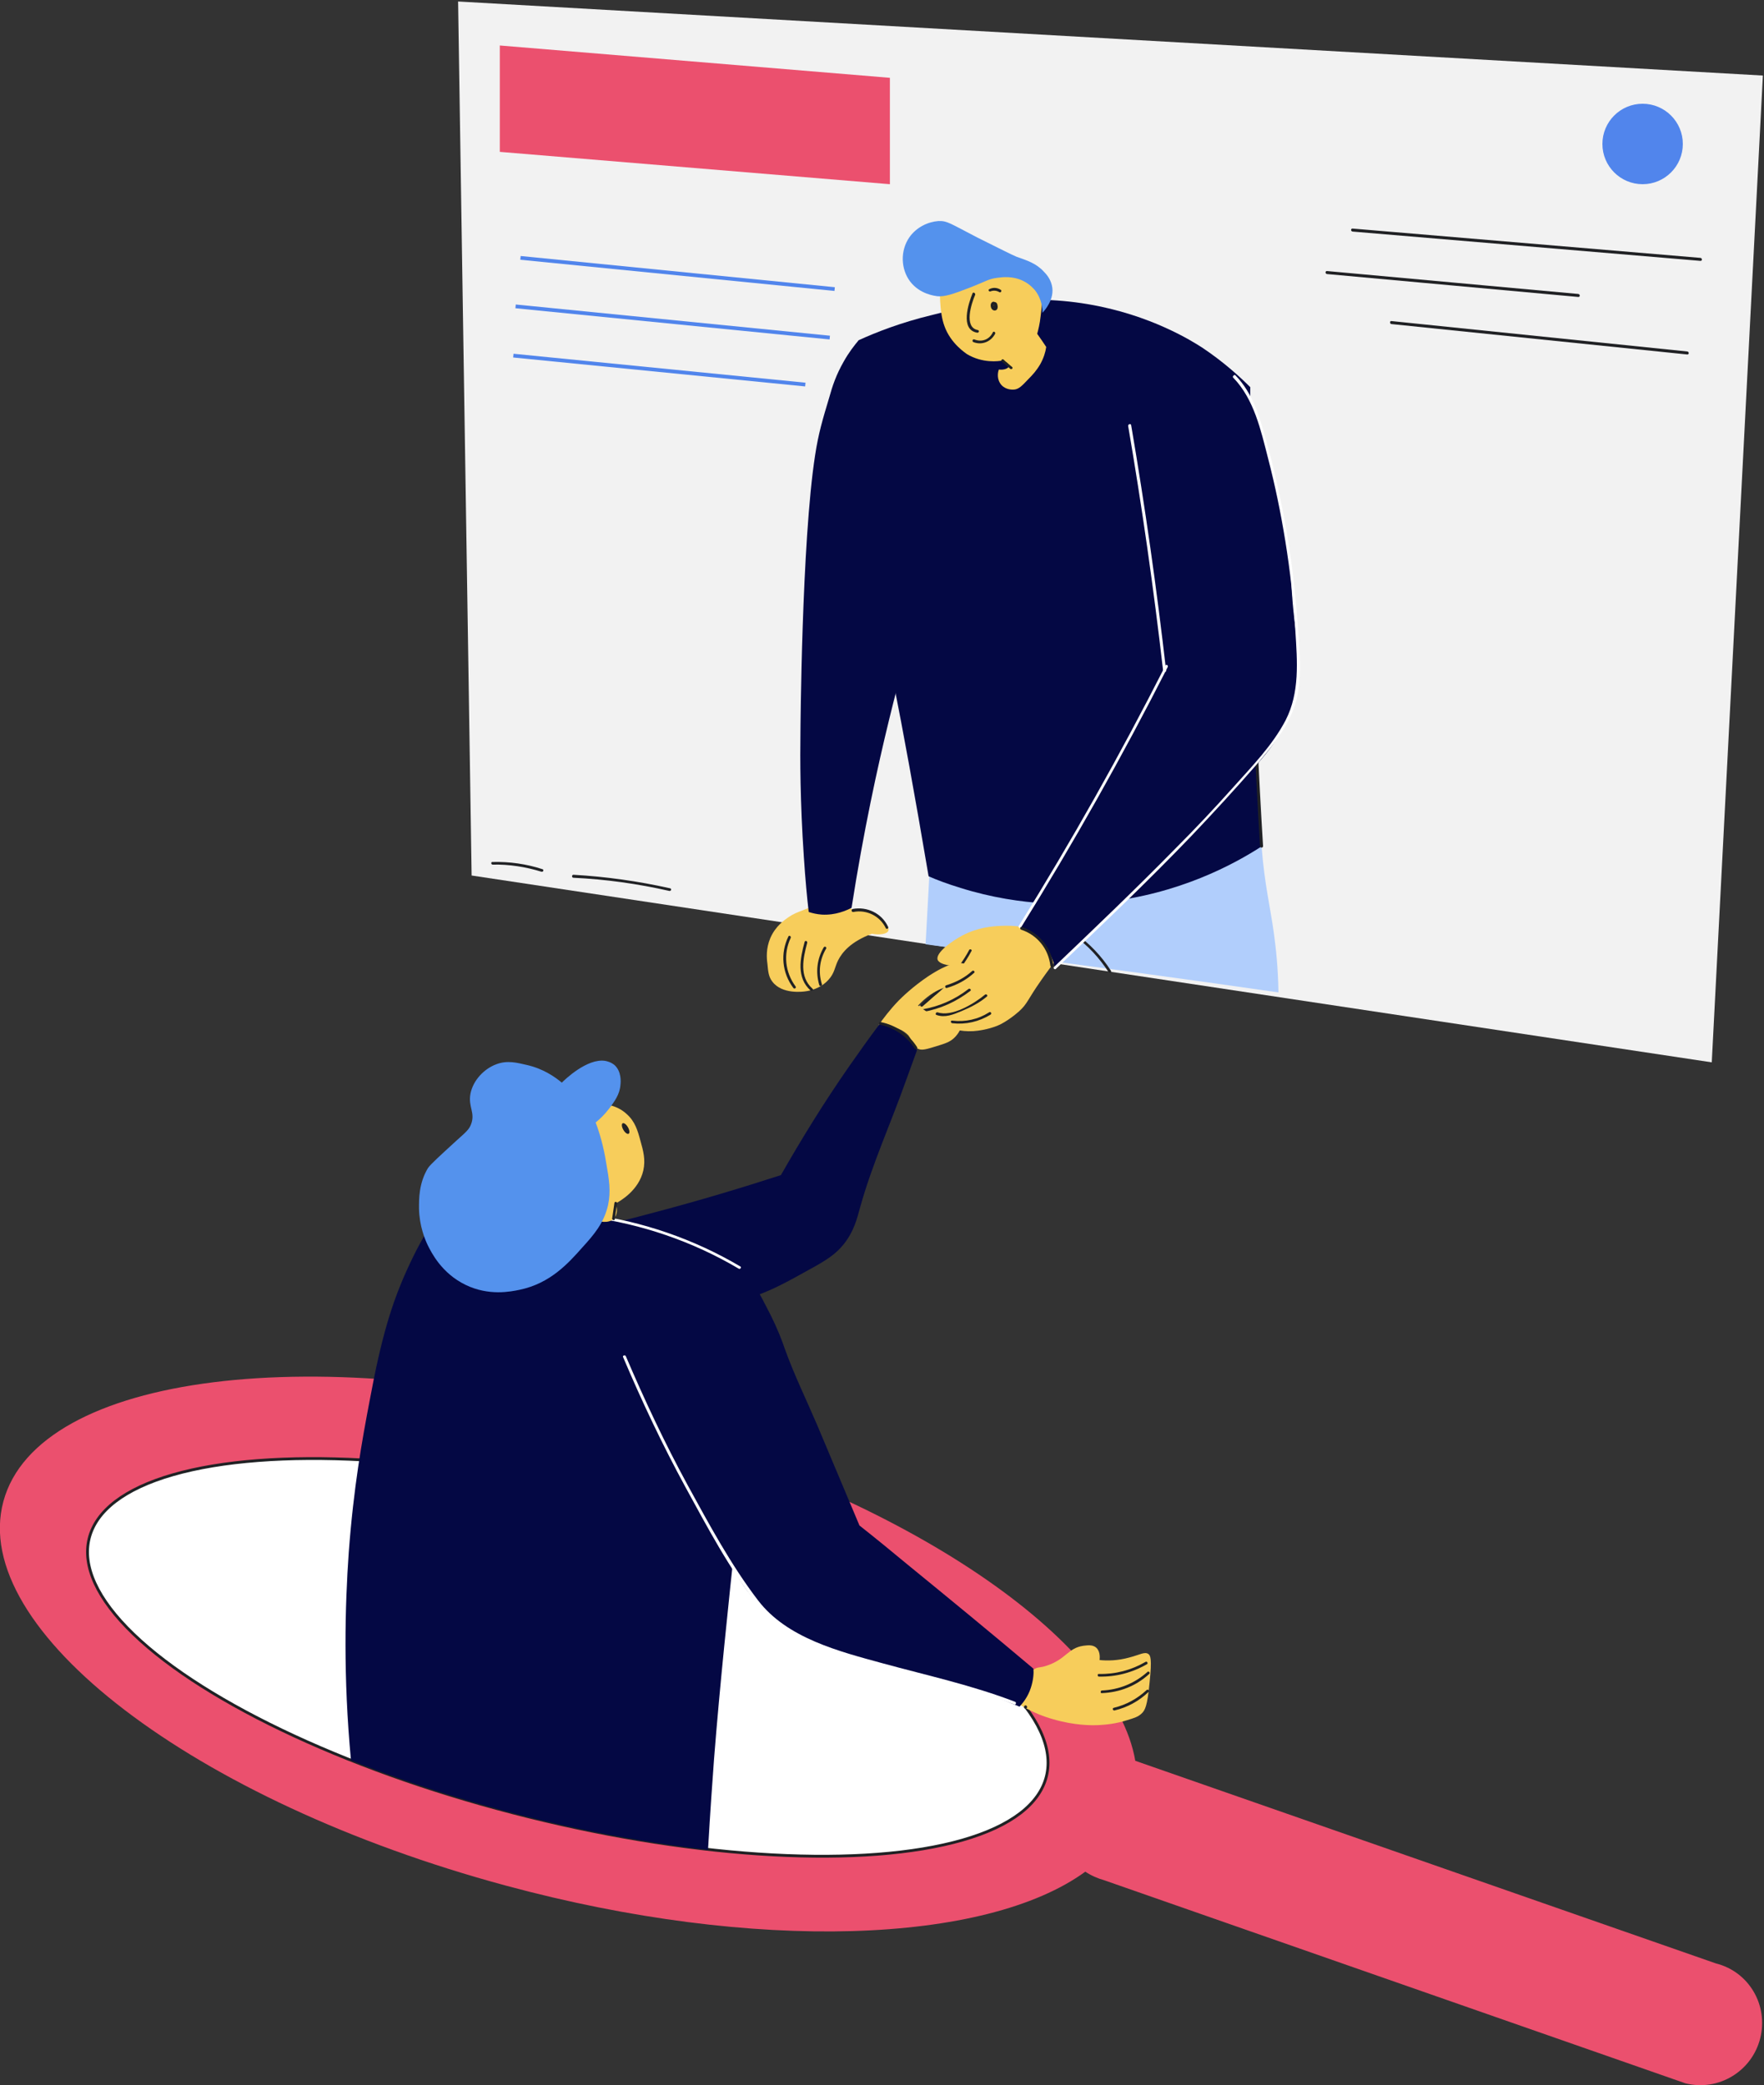 <?xml version="1.0" encoding="utf-8"?>
<!-- Generator: Adobe Illustrator 23.0.3, SVG Export Plug-In . SVG Version: 6.00 Build 0)  -->
<svg version="1.1" xmlns="http://www.w3.org/2000/svg" xmlns:xlink="http://www.w3.org/1999/xlink" x="0px" y="0px"
	 viewBox="0 0 469.4 554.7" style="enable-background:new 0 0 469.4 554.7;" xml:space="preserve">
<rect x="0" y="0" width="469.4" height="554.7" fill="#333333" stroke="none"/>
<style type="text/css">
	.st0{fill:#F2F2F2;}
	.st1{fill:none;stroke:#5185EC;stroke-miterlimit:10;}
	.st2{fill:#5185EC;stroke:#5185EC;stroke-miterlimit:10;}
	.st3{fill:#202124;}
	.st4{fill:#EB506E;}
	.st5{fill:#B1CEFC;}
	.st6{fill:none;}
	.st7{fill:#F7CD5B;}
	.st8{fill:#040844;}
	.st9{fill:#FFFFFF;}
	.st10{fill:#5492ED;}
	.st11{fill:#FFFFFF;stroke:#202124;stroke-width:0.75;stroke-miterlimit:10;}
</style>
<g id="tab">
	<polygon class="st0" points="121.9,0.4 125.5,232.9 455.5,282.6 469.1,20.1 	"/>
	<line class="st1" x1="138.5" y1="68.6" x2="222.1" y2="76.9"/>
	<line class="st1" x1="137.2" y1="81.5" x2="220.8" y2="89.8"/>
	<line class="st1" x1="136.6" y1="94.6" x2="214.3" y2="102.3"/>
	<circle class="st2" cx="437.1" cy="38.3" r="10.2"/>
	<g>
		<g>
			<path class="st3" d="M192,35.1c1.9,0,1.9-3,0-3C190.1,32.1,190.1,35.1,192,35.1L192,35.1z"/>
		</g>
	</g>
	<g>
		<g>
			<path class="st3" d="M359.9,61.6c30.9,2.6,61.7,5.2,92.6,7.8c0.5,0,0.5-0.7,0-0.8c-30.9-2.6-61.7-5.2-92.6-7.8
				C359.4,60.8,359.4,61.5,359.9,61.6L359.9,61.6z"/>
		</g>
	</g>
	<g>
		<g>
			<path class="st3" d="M353.1,72.9c22.3,2,44.6,4.1,66.9,6.1c0.5,0,0.5-0.7,0-0.8c-22.3-2-44.6-4.1-66.9-6.1
				C352.6,72.1,352.6,72.8,353.1,72.9L353.1,72.9z"/>
		</g>
	</g>
	<g>
		<g>
			<path class="st3" d="M370.2,86.2c26.3,2.7,52.6,5.4,78.8,8.1c0.5,0,0.5-0.7,0-0.8c-26.3-2.7-52.6-5.4-78.8-8.1
				C369.8,85.4,369.8,86.1,370.2,86.2L370.2,86.2z"/>
		</g>
	</g>
	<g>
		<g>
			<path class="st3" d="M131.1,230c4.4-0.1,8.8,0.6,13,1.9c0.5,0.1,0.7-0.6,0.2-0.7c-4.3-1.4-8.7-2-13.2-1.9
				C130.6,229.2,130.6,230,131.1,230L131.1,230z"/>
		</g>
	</g>
	<g>
		<g>
			<path class="st3" d="M152.6,233.5c8.6,0.4,17.1,1.6,25.5,3.5c0.5,0.1,0.7-0.6,0.2-0.7c-8.5-1.9-17-3.1-25.7-3.6
				C152.1,232.7,152.1,233.5,152.6,233.5L152.6,233.5z"/>
		</g>
	</g>
	<polygon class="st4" points="236.8,49 133,40.4 133,12.1 236.8,20.7 	"/>
</g>
<g id="guy">
	<g id="legs">
		<path class="st5" d="M247.3,232.9c-0.3,6.1-0.7,12.2-1,18.3c8.3,1.1,16.5,2.2,24.8,3.3c23.2,3.1,46.2,6.2,69.1,9.5
			c-0.1-6.6-0.7-11.9-1.2-15.6c-1-7.3-2.5-13-3.3-23.3c-0.1-1.4-0.2-2.5-0.2-3.3c-4.9,0.9-9.8,1.8-14.9,2.6
			C295.2,228.7,270.7,231.4,247.3,232.9z"/>
		<g>
			<path class="st6" d="M335.7,225.4c1.5,12.8,3,25.7,4.5,38.5"/>
		</g>
		<g>
			<path class="st6" d="M246.8,233.6c-0.6,5.8-0.8,11.7-0.5,17.5"/>
		</g>
		<g>
			<g>
				<path class="st3" d="M285.8,248.9c3.7,2.6,6.7,5.9,9.2,9.7c0.3,0.4,0.9,0,0.6-0.4c-2.5-3.9-5.7-7.2-9.4-9.9
					C285.8,248,285.4,248.6,285.8,248.9L285.8,248.9z"/>
			</g>
		</g>
	</g>
	<g id="hand_right_1_">
		<path class="st7" d="M213.5,242.2c-1.3,0.5-2.4,0.9-3.7,1.8c-1,0.7-3.4,2.3-4.8,5.5c-1.2,2.8-1,5.4-0.8,6.8
			c0.2,2.1,0.3,3.5,1.3,4.8c2.6,3.5,8.3,2.7,8.9,2.6c0.8-0.1,3.8-0.6,6-3c1.7-1.8,1.7-3.4,2.6-5.2c1.1-2.2,3.4-5,9-7.1
			c2.3,0.4,4.1,0,4.4-0.8c0.4-1.1-1.5-2.6-2-3.1c-0.9-0.8-3.2-2.4-7.3-2.5c-2-0.9-3.7-1.2-4.9-1.3
			C218.6,240.2,215.7,241.3,213.5,242.2z"/>
		<path class="st8" d="M228.5,90.5c-1.1,1.3-2.6,3.2-4,5.7c-2,3.5-3,6.5-3.8,9.4c-1.8,6-2.9,9.6-3.8,15.5
			c-3.6,23.1-3.9,73.7-3.9,73.7c-0.1,7.1-0.1,18.3,0.9,33.1c0.4,6.2,0.9,11.3,1.3,14.7c0.9,0.3,2.1,0.6,3.5,0.7
			c3.7,0.2,6.5-1.1,7.9-1.8c3.2-20.5,6.9-37.4,10-50.1c2.9-11.9,5.4-20.5,6.1-23c4.3-14.5,8.5-26.7,12-35.9c0.8-3.9,1.5-10.1-0.5-17
			C249,97.7,230.7,91.2,228.5,90.5z"/>
		<g>
			<path class="st6" d="M226.6,92.3c-10.9,19.7-11.9,43.2-12.7,65.8c-0.9,27.9-1.8,56,1.2,83.7"/>
		</g>
		<g>
			<path class="st6" d="M253.1,135.9c-12.1,34.3-21,69.6-26.6,105.5"/>
		</g>
		<g>
			<path class="st6" d="M215.1,242.6c3,1,6.3,1,9.3,0"/>
		</g>
		<g>
			<path class="st6" d="M214.1,241.9c-2.6,0.9-5,2.2-7.1,4"/>
		</g>
		<g>
			<g>
				<path class="st3" d="M227.1,242.6c3.5-0.7,7.1,1.1,8.6,4.3c0.2,0.4,0.9,0.1,0.6-0.4c-1.7-3.6-5.6-5.4-9.4-4.7
					C226.4,242,226.6,242.7,227.1,242.6L227.1,242.6z"/>
			</g>
		</g>
		<g>
			<path class="st6" d="M231.2,248.3c-2.7,1.9-5.3,3.8-7.5,6.3s-3.7,5.6-3.7,8.9"/>
		</g>
		<g>
			<path class="st6" d="M206.5,246.5c-2.7,4.3-3.1,10-0.9,14.5"/>
		</g>
		<g>
			<g>
				<path class="st3" d="M209.8,249.1c-2.2,4.5-1.7,9.7,1.3,13.7c0.3,0.4,0.9,0,0.6-0.4c-2.8-3.8-3.3-8.6-1.3-12.9
					C210.6,249.1,210,248.7,209.8,249.1L209.8,249.1z"/>
			</g>
		</g>
		<g>
			<g>
				<path class="st3" d="M214.1,250.6c-1.2,4.4-2.2,9.5,1.6,12.9c0.4,0.3,0.9-0.2,0.5-0.5c-3.6-3.2-2.5-8.1-1.4-12.2
					C214.9,250.3,214.2,250.1,214.1,250.6L214.1,250.6z"/>
			</g>
		</g>
		<g>
			<g>
				<path class="st3" d="M219.2,252c-1.8,3.1-2.2,6.6-1.2,10c0.1,0.5,0.9,0.3,0.7-0.2c-1-3.2-0.6-6.5,1.1-9.4
					C220.1,252,219.5,251.6,219.2,252L219.2,252z"/>
			</g>
		</g>
	</g>
	<g id="torso_1_">
		<path class="st8" d="M228.5,90.5c-0.9,3.1-2,7.6-2.6,13.1c-0.9,8.1-0.3,14.5,0.5,20.6c1.5,12,2.3,18,5,28.5
			c3.4,13.3,8.3,36.7,15.7,80.4c2,0.9,4.9,2,8.5,3.1c16.6,5.2,31,4.5,38,3.8c20.1-2.1,34.8-10.1,42.2-14.9
			c-1.5-23.4-2.5-47.7-3-72.8c-0.3-16.8-0.3-33.3-0.1-49.3c-2.9-2.9-7.1-6.7-12.6-10.4c-2.6-1.7-13.9-8.9-30.7-11.7
			c-17.8-3-32,0.5-41.4,2.9C239.7,85.8,233.1,88.4,228.5,90.5z"/>
		<g>
			<path class="st6" d="M225.8,120.5c6.2,37.6,13.4,75.1,21.4,112.4"/>
		</g>
		<g>
			<path class="st6" d="M247.1,233.1c28.4,12.1,62.7,9.2,88.7-7.6"/>
		</g>
		<g>
			<path class="st6" d="M228.5,90.5c15.9-6.9,33.2-11.2,50.6-10.6c17.4,0.6,34.8,6.5,47.8,18"/>
		</g>
		<g>
			<g>
				<path class="st3" d="M332,108.1c-0.2,39,0.9,78,3.3,117c0,0.5,0.8,0.5,0.8,0c-2.4-39-3.5-78-3.3-117
					C332.8,107.6,332,107.6,332,108.1L332,108.1z"/>
			</g>
		</g>
	</g>
	<g id="hand_left_1_">
		<path class="st7" d="M271.4,246.5c-1.3-0.2-3.1-0.3-5.2-0.2c-2.1,0.1-6,0.4-10,2.5c-2.7,1.4-7.3,4.6-6.7,6.5
			c0.1,0.3,0.7,1.7,6.2,1.7c-3,4.8-6.1,7.4-8.5,8.9c-1.6,1-3.2,1.7-3.2,2.8c0,1.8,3.9,3.1,6.6,4.1c2.4,0.8,4.9,1.7,8.4,1.5
			c1.4-0.1,3.7-0.4,6.3-1.4c0.6-0.2,3.1-1.4,5.9-3.9c2.3-2.1,2.1-2.9,5.9-8.3c3.2-4.6,4.1-5.1,4.1-6.9c0-2.7-2.2-5.3-4.6-6.5
			C274.4,246.1,272.3,246.4,271.4,246.5z"/>
		<path class="st8" d="M327.9,99c1,0.7,1.7,1.9,3.2,4.3c3.1,5.1,4.3,9.6,4.7,11.2c3.2,12.5,4.8,18.8,6.1,26.2
			c2.7,16.1,0.8,12.1,3.3,30c0.5,3.3,1.3,8.6-0.4,14.9c-1,3.8-2.5,6.5-3.5,8.3c-3.7,6.7-8.2,10.8-9.7,12.3
			c-9.9,9.4,1.3,0.7-28.5,29.9c-5.8,5.7-13.3,13-22.3,21.5c-0.3-1.3-0.8-2.8-1.8-4.5c-2.4-3.9-5.8-5.8-7.5-6.6
			c2.4-3.6,4.8-7.3,7.2-11c12.5-19.6,22.8-39,31.4-57.7c-0.5-4-1.1-8-1.7-12c-2.4-17.6-4.9-35.1-7.5-52.5
			C302.3,112,321.3,94.5,327.9,99z"/>
		<g>
			<g>
				<path class="st9" d="M300.2,113.3c3.7,21.6,6.8,43.3,9.3,65.1c0.1,0.5,0.8,0.5,0.8,0c-2.5-21.9-5.6-43.6-9.3-65.3
					C300.9,112.6,300.2,112.8,300.2,113.3L300.2,113.3z"/>
			</g>
		</g>
		<g>
			<g>
				<path class="st9" d="M310.1,177.1c-12,23.6-25,46.7-39,69.2c-0.3,0.4,0.4,0.8,0.6,0.4c14-22.5,27-45.6,39-69.2
					C311,177,310.3,176.6,310.1,177.1L310.1,177.1z"/>
			</g>
		</g>
		<g>
			<g>
				<path class="st3" d="M271.7,247.3c4.3,1.4,7.3,5.1,7.8,9.6c0.1,0.5,0.8,0.5,0.8,0c-0.5-4.8-3.8-8.8-8.4-10.3
					C271.5,246.4,271.3,247.1,271.7,247.3L271.7,247.3z"/>
			</g>
		</g>
		<g>
			<g>
				<path class="st9" d="M328.2,100.5c5.5,5.7,7.3,13.9,9.2,21.3c1.9,7.3,3.4,14.6,4.6,22c1.3,8,2.2,16,2.7,24.1
					c0.5,8,1.2,16.3-2.6,23.7c-3.5,6.7-9,12.3-14,17.9c-5,5.6-10.1,11-15.4,16.3c-10.5,10.7-21.3,21-32.2,31.4
					c-0.4,0.3,0.2,0.9,0.5,0.5c12.2-11.6,24.4-23.2,36.1-35.4c5.8-6.1,11.5-12.3,17-18.6c4.2-4.9,8.6-10.1,10.6-16.5
					c2-6.7,1.1-14.4,0.6-21.3c-0.6-8.1-1.5-16.2-2.9-24.3c-1.4-8-3.1-15.9-5.3-23.8c-1.8-6.5-3.6-13.1-8.4-18
					C328.4,99.6,327.8,100.2,328.2,100.5L328.2,100.5z"/>
			</g>
		</g>
		<g>
			<path class="st6" d="M250,254.4c4.2-6,12.1-9.2,19.2-7.7"/>
		</g>
		<g>
			<g>
				<path class="st3" d="M257.9,252.7c-3.1,5.9-8,10.2-12.9,14.5c-0.4,0.3,0.2,0.8,0.5,0.5c5-4.3,9.9-8.8,13-14.7
					C258.8,252.7,258.1,252.3,257.9,252.7L257.9,252.7z"/>
			</g>
		</g>
		<g>
			<g>
				<path class="st3" d="M245.6,269.2c4.6-0.8,8.8-2.7,12.6-5.6c0.4-0.3-0.2-0.8-0.5-0.5c-3.6,2.8-7.7,4.6-12.2,5.4
					C244.9,268.5,245.1,269.2,245.6,269.2L245.6,269.2z"/>
			</g>
		</g>
		<g>
			<g>
				<path class="st3" d="M249.2,270c2.3,0.8,4.4-0.1,6.6-1c2.4-1,4.8-2.2,6.8-3.9c0.4-0.3-0.2-0.8-0.5-0.5c-2.9,2.4-8.8,6-12.6,4.7
					C249,269.2,248.8,269.9,249.2,270L249.2,270z"/>
			</g>
		</g>
		<g>
			<g>
				<path class="st3" d="M253.4,272.2c3.6,0.4,7.1-0.4,10.2-2.3c0.4-0.3,0-0.9-0.4-0.6c-3,1.9-6.3,2.6-9.8,2.2
					C252.9,271.4,252.9,272.1,253.4,272.2L253.4,272.2z"/>
			</g>
		</g>
		<g>
			<path class="st6" d="M257,274.2c5.9,0.5,11.9-2.1,15.6-6.7c0.8-1,1.5-2,2.1-3c1.6-2.5,3.3-5,4.9-7.5"/>
		</g>
	</g>
	<g id="head_1_">
		<path class="st7" d="M250.2,77.8c-0.2,1.2,0.1,3.6,0.1,4c0.1,0.9,0.3,3,1,4.9c1.7,4.8,5.8,7.3,6,7.5c4.2,2.5,8.4,1.9,9.5,1.7
			c1.1,0.4,1.8,1,1.7,1.5c-0.1,0.5-1.2,1.1-2.7,0.9c-0.1,0.2-0.7,2,0.3,3.6c0.9,1.5,2.7,1.9,4,1.7c1.1-0.2,1.9-1,3.5-2.7
			c1.2-1.2,2.2-2.3,3.2-4c0.9-1.6,1.4-3.2,1.6-4.6c-0.8-1.2-1.6-2.4-2.4-3.5c0.3-1.1,0.7-2.7,0.9-4.6c0.3-2.5,0.6-4.5,0.2-6.2
			c-1-4.3-5.9-6.6-6.9-7C262.1,67.4,251,73,250.2,77.8z"/>
		<path class="st10" d="M277.4,83.2c0-0.9-0.1-3.6-2-6c-0.3-0.3-1.3-1.6-3.2-2.5c-2.7-1.3-5.3-1-6.8-0.8c-2.4,0.3-2.9,0.9-7.3,2.6
			c-4.4,1.7-6.7,2.5-8.7,2.3c-0.6-0.1-4.6-0.5-7.2-3.9c-2.5-3.3-2.7-8.2-0.2-11.8c1.9-2.7,5-4.1,7.7-4.3c2.4-0.1,3.2,0.7,10.4,4.4
			c6.2,3.1,9.2,4.6,10.4,5.1c2.8,1,5.2,1.7,7.3,4c0.7,0.7,1.7,1.9,2.1,3.6C280.8,79.6,277.8,82.8,277.4,83.2z"/>
		<g>
			<path class="st6" d="M250.6,78.4c-1.1,5.6,1.2,11.9,5.9,15.2s11.5,3.4,16.1-0.1c2.4-1.8,4.1-4.7,4.2-7.7"/>
		</g>
		<g>
			<g>
				<path class="st3" d="M266.6,96.2c0.7,0.6,1.5,1.2,2.2,1.9c0.4,0.3,0.9-0.2,0.5-0.5c-0.7-0.6-1.5-1.2-2.2-1.9
					C266.7,95.3,266.2,95.9,266.6,96.2L266.6,96.2z"/>
			</g>
		</g>
		<g>
			<path class="st6" d="M265.9,98.3c-0.8,1.5-0.2,3.6,1.3,4.5c0.9,0.5,2.1,0.5,3.1,0.2c1-0.3,1.9-0.9,2.8-1.5
				c2.9-2.3,4.9-5.6,5.5-9.2"/>
		</g>
		<g>
			<path class="st6" d="M248.7,77.7c-3.9,0-6.9-3.9-7.4-7.8c-0.6-4.9,2.6-10.3,7.5-11.1c3-0.5,5.9,0.8,8.5,2.3
				c2.5,1.6,4.8,3.6,7.5,4.9c3.3,1.7,7.1,2.2,10.4,4.1c3.2,1.8,5.9,5.7,4.6,9.1"/>
		</g>
		<g>
			<path class="st6" d="M248.4,77.4c3.1,1.2,6.6,0.3,9.7-1c3.1-1.2,6.2-2.8,9.5-2.8c2.6,0,5.1,0.9,7,2.7c1.9,1.8,2.9,4.4,2.8,6.9
				c0.9-1.6,1.8-3.3,2.7-4.9"/>
		</g>
		<g>
			<g>
				<path class="st3" d="M258.8,78c-1.1,2.7-3.4,9.7,1.2,10.5c0.5,0.1,0.7-0.6,0.2-0.7c-3.8-0.7-1.7-7.1-0.7-9.4
					C259.6,78,259,77.6,258.8,78L258.8,78z"/>
			</g>
		</g>
		<g>
			<g>
				<path class="st3" d="M264.5,81.3c-0.2-0.1,0.1-0.4,0.2,0c0,0.1,0,0.2,0,0.3c0,0.1,0,0.2-0.1,0.1c-0.4,0.1-0.1-0.6-0.2-0.6
					C264.5,81.2,264.6,81.3,264.5,81.3c0,0.2,0.1,0.3,0.2,0.3c0,0.1,0,0.2,0,0.3c0,0,0-0.1,0-0.1c0.1-0.5-0.7-0.7-0.7-0.2
					c-0.1,0.5,0.4,0.9,0.9,0.7c0.5-0.3,0.4-1,0.2-1.5c-0.2-0.5-0.9-0.8-1.3-0.2c-0.3,0.4-0.2,1.3,0.2,1.7c0.4,0.4,1,0.4,1.3,0
					c0.3-0.4,0.2-1.3-0.1-1.7c-0.4-0.4-1-0.3-1.3,0c-0.4,0.4-0.2,1.1,0.3,1.4C264.6,82.3,264.9,81.6,264.5,81.3L264.5,81.3z"/>
			</g>
		</g>
		<g>
			<g>
				<path class="st3" d="M263.6,77.5c0.8-0.3,1.6-0.2,2.3,0.2c0.4,0.3,0.8-0.4,0.4-0.6c-0.9-0.6-2-0.7-3-0.2
					C262.8,77.1,263.2,77.7,263.6,77.5L263.6,77.5z"/>
			</g>
		</g>
		<g>
			<g>
				<path class="st3" d="M259,91c2.3,0.9,4.7-0.1,5.8-2.2c0.2-0.4-0.4-0.8-0.6-0.4c-0.9,1.9-2.9,2.7-4.9,1.9
					C258.8,90.1,258.6,90.8,259,91L259,91z"/>
			</g>
		</g>
	</g>
</g>
<g id="magnifier">
	<path class="st4" d="M456.6,522.3l-154.5-53.9c-5.5-32.1-60.8-70.1-134.2-90c-83-22.4-157.8-13.1-167,21s50.7,79.8,133.7,102.2
		c66.6,18,127.8,15.5,154.2-3.7c1.5,1,3.3,1.8,5.1,2.3l154.6,54c8.8,2.2,17.7-3.2,19.9-12S465.4,524.5,456.6,522.3z"/>
	
		<ellipse transform="matrix(0.241 -0.97 0.97 0.241 -313.147 481.373)" class="st11" cx="151.3" cy="441" rx="43.7" ry="131.3"/>
</g>
<g id="girl">
	<g id="hand_left">
		<path class="st7" d="M233.8,272.7c1.2-1.7,2.9-4,5.3-6.5c0.8-0.8,3.6-3.6,7.9-6.5c5.5-3.6,7.7-3.6,8.8-3.5
			c1.4,0.2,3.2,0.8,3.4,1.7c0,0.3-0.1,0.9-3,2.6c-2.7,1.5-4.4,2-5.9,2.6c-1.6,0.7-3.8,2-6,4.4c0.9,0.7,1.9,1.4,3,2
			c3.1,1.9,6,3,8.5,3.8c-0.3,0.7-0.9,1.9-2,2.9c-1.1,1-2.3,1.4-4.6,2.1c-2.6,0.8-3.9,1.2-4.9,0.7c-1.5-0.7-1.5-2.2-2.6-3.6
			C240.5,274.2,238.4,272.8,233.8,272.7z"/>
		<path class="st8" d="M152.1,327.9c7.3-1.6,14.8-3.4,22.5-5.5c11.7-3.1,22.7-6.4,33.2-9.8c5.3-9.3,11.3-19.1,18.2-29
			c2.8-4,5.5-7.8,8.3-11.5c1.4,0.3,4.3,1,6.9,3.5c1.4,1.4,2.3,2.8,2.8,3.8c-0.6,1.6-1.6,4.5-2.9,8c-4,11.3-9,22.2-12.2,33.7
			c-0.9,3.3-1.7,6.5-4.4,9.9c-2.1,2.6-4.5,4.2-9.1,6.7c-6.3,3.5-9.4,5.2-14.3,7c-6.4,2.4-18.1,8.4-41.3,24.3c-2.1-1.7-3.7-3.5-5-5.2
			C144.9,350.4,150.8,331.7,152.1,327.9z"/>
		<g>
			<path class="st6" d="M144.2,329.6c21.6-4.4,42.9-10,63.9-16.7"/>
		</g>
		<g>
			<path class="st6" d="M207.8,312.6c7.9-13.8,16.6-27.1,25.9-39.9"/>
		</g>
		<g>
			<g>
				<path class="st3" d="M234.2,272.6c3.8,0.8,7,3,9.2,6.3c0.3,0.4,0.9,0,0.6-0.4c-2.2-3.4-5.6-5.8-9.6-6.6
					C233.9,271.7,233.7,272.5,234.2,272.6L234.2,272.6z"/>
			</g>
		</g>
		<g>
			<path class="st6" d="M244.2,279.2c-5.8,15.7-11.6,31.3-17.3,47c-0.8,2.1-1.5,4.1-2.9,5.9c-1.8,2.3-4.3,3.7-6.9,5.1
				C198,347.3,177.2,354.7,161,369"/>
		</g>
		<g>
			<path class="st6" d="M236.8,268.9c3.9-5.1,9.2-9.2,15.1-11.6c1.2-0.5,2.5-0.9,3.8-0.9c1.3,0,2.7,0.6,3.4,1.7"/>
		</g>
		<g>
			<g>
				<path class="st3" d="M252,262.8c2.7-0.8,5.1-2.1,7.2-4c0.4-0.3-0.2-0.8-0.5-0.5c-2,1.8-4.3,3-6.9,3.8
					C251.3,262.2,251.5,263,252,262.8L252,262.8z"/>
			</g>
		</g>
		<g>
			<path class="st6" d="M244.1,279.5c3.4-0.3,6.8-1.4,9.7-3.1"/>
		</g>
	</g>
	<g id="torso">
		<path class="st8" d="M114.3,326.3c-1.6,2.7-3.8,6.6-6,11.5c-4,8.8-6.8,17.8-9.9,34.6c-2.1,11-4.3,23.2-5.6,40.6
			c-1,14.2-1.5,33.1,0.6,55.3c9.9,3.9,20.6,7.6,32.2,11c22.9,6.7,44.1,10.6,62.8,12.8c0.6-10.3,1.2-18.7,1.6-24.1
			c3.2-40.7,8.9-82.9,9.5-101.7c0.3-10.8,0.4-22,0.4-22c0-2.4,0-4.3,0-5.3c-3.6-2.3-8.4-5-14.4-7.6c-12.3-5.3-22.9-7.2-28.3-8
			C139.2,320.9,124,323.6,114.3,326.3z"/>
		<g>
			<g>
				<path class="st9" d="M114.4,326.6c27.7-7.6,57.5-3.7,82.2,10.9c0.4,0.2,0.8-0.4,0.4-0.6c-24.9-14.7-54.9-18.7-82.8-11
					C113.8,326,113.9,326.7,114.4,326.6L114.4,326.6z"/>
			</g>
		</g>
		<g>
			<path class="st6" d="M199.9,340.1c0.4,46.1-5.3,91.9-11.1,137.6"/>
		</g>
		<g>
			<path class="st6" d="M113.9,326.8c-3.2,5.5-5.9,11.2-8,17.1c-1.7,4.7-3,9.5-4.3,14.3c-8.5,33.3-11.4,68-8.6,102.2"/>
		</g>
	</g>
	<g id="hand_right">
		<path class="st7" d="M275.1,444.1c1.2-0.8,1.5-0.3,3.7-1.1c4.9-1.7,5.4-4.6,9.5-5.2c1-0.1,2.5-0.4,3.5,0.6
			c1.1,1.1,0.8,2.9,0.8,3.2c2,0.2,4.8,0.2,8-0.7c2.7-0.7,4-1.6,5-0.9c0.5,0.4,1,1.1,0.3,7.6c-0.6,6.3-1.2,7.4-2.2,8.3
			c-0.9,0.8-1.8,1.1-3.8,1.7c-3.1,1-5.8,1.2-7.5,1.3c-2,0.1-6.6,0.1-12.3-1.6c-2.2-0.6-5.1-1.7-8.4-3.6
			C271.7,450.2,272.2,445.9,275.1,444.1z"/>
		<path class="st8" d="M197.8,338.8c2.5,1.7,4.1,4.8,7.2,10.9c2,4,3.2,7.2,3.8,9c2.5,7,5.8,13.7,8.7,20.5
			c2.6,6.2,6.4,15.2,11.2,26.6c4.3,3.4,8.6,6.9,12.8,10.4c11.4,9.3,22.6,18.5,33.5,27.7c0.1,1.1,0,3-0.7,5.1c-0.8,2.5-2.2,4.1-3,5
			c-4.2-1.8-10.2-4.1-17.5-6.2c-8.3-2.5-11.4-2.7-23.4-6.1c-11.5-3.3-14.8-4.8-17.9-6.6c-6.2-3.6-9.9-7.6-11.1-8.9
			c-4-4.3-5.9-8.2-8-12.2c-7.5-14.2-6.7-10.5-14-24.7c-3.9-7.5-8.3-16.5-12.7-27c-0.5-2.6-0.8-6.9,1-11.3
			C172.7,339.3,190.2,333.6,197.8,338.8z"/>
		<g>
			<path class="st6" d="M197.8,338.8c4,3.5,6.2,8.5,8.2,13.4c7.5,17.9,15.1,35.8,22.6,53.7"/>
		</g>
		<g>
			<path class="st6" d="M228.8,405.9c15.5,12.6,30.9,25.4,46.1,38.4"/>
		</g>
		<g>
			<g>
				<path class="st9" d="M165.8,361c5,11.8,10.5,23.4,16.6,34.6c5.8,10.6,11.7,21.8,19.2,31.3c7,8.9,19.2,12.4,29.6,15.4
					c12.9,3.7,26.1,6.3,38.7,11.1c0.5,0.2,0.6-0.6,0.2-0.7c-11.4-4.4-23.4-7-35.1-10.2c-11.7-3.2-25.6-6.7-33.3-16.8
					c-7.2-9.4-13-20.2-18.7-30.6c-6.1-11.2-11.5-22.7-16.5-34.4C166.3,360.4,165.6,360.6,165.8,361L165.8,361z"/>
			</g>
		</g>
		<g>
			<path class="st6" d="M274.8,444.5c0.5,3.5-0.8,7.2-3.4,9.7"/>
		</g>
		<g>
			<path class="st6" d="M275.1,444.1c4.9-0.3,8.5-4.8,13.2-6.3c0.8-0.3,1.7-0.4,2.6-0.1c0.8,0.3,1.5,1.2,1.2,2"/>
		</g>
		<g>
			<g>
				<path class="st3" d="M272.9,454.5c0.5,0,0.5-0.8,0-0.8C272.4,453.7,272.4,454.5,272.9,454.5L272.9,454.5z"/>
			</g>
		</g>
		<g>
			<g>
				<path class="st3" d="M272.9,454.5c0.5,0,0.5-0.8,0-0.8C272.4,453.7,272.4,454.5,272.9,454.5L272.9,454.5z"/>
			</g>
		</g>
		<g>
			<path class="st6" d="M272.2,454.2c9.3,4.5,20.4,6.5,29.9,2.6"/>
		</g>
		<g>
			<path class="st6" d="M288.7,441.6c5.7,0.2,11.3-0.3,16.9-1.6"/>
		</g>
		<g>
			<g>
				<path class="st3" d="M292.4,446c4.5,0.1,8.8-1,12.8-3.3c0.4-0.2,0-0.9-0.4-0.6c-3.8,2.2-8,3.3-12.4,3.2
					C292,445.2,292,446,292.4,446L292.4,446z"/>
			</g>
		</g>
		<g>
			<g>
				<path class="st3" d="M293.2,450.4c4.8-0.2,9.1-1.9,12.6-5.1c0.4-0.3-0.2-0.9-0.5-0.5c-3.4,3-7.5,4.7-12.1,4.9
					C292.8,449.7,292.8,450.5,293.2,450.4L293.2,450.4z"/>
			</g>
		</g>
		<g>
			<g>
				<path class="st3" d="M296.6,455c3.4-0.8,6.5-2.5,9-4.9c0.4-0.3-0.2-0.9-0.5-0.5c-2.5,2.3-5.4,3.9-8.7,4.7
					C295.9,454.4,296.1,455.1,296.6,455L296.6,455z"/>
			</g>
		</g>
	</g>
	<g id="head">
		<path class="st7" d="M162.7,294.1c1,0.3,2.6,0.9,4,2.2c2.3,2,3,4.5,3.7,7.1c0.8,2.8,1.4,5.1,0.8,7.9c-1.2,5.4-6.2,8.2-7.3,8.8
			c0.1,0.3,0.8,2.7-0.6,4.1c-1.4,1.4-3.9,0.7-5.1,0.4c-4-1.1-6.9-4.5-8-6.9C147.5,311.7,152.3,301.7,162.7,294.1z"/>
		<ellipse transform="matrix(0.866 -0.5 0.5 0.866 -127.807 123.485)" class="st3" cx="166.5" cy="300.2" rx="0.7" ry="1.6"/>
		<path class="st10" d="M158.5,298.6c1-0.8,2.3-2,3.6-3.7c1.4-1.9,2.8-3.7,3-6.3c0.1-0.8,0.3-3.6-1.6-5.3c-1-0.8-2-1-2.5-1.1
			c-4.8-0.7-10.7,5-11.5,5.8c-1.8-1.5-4.9-3.7-9.3-4.7c-2.6-0.6-5.2-1.3-8.1-0.2c-3.3,1.2-6.2,4.3-6.9,7.8c-0.7,3.6,1.4,5.1,0.1,8.3
			c-0.5,1.2-1.1,1.8-3.7,4.1c-4.7,4.3-7,6.4-7.7,7.4c-2.5,4.1-2.4,8.4-2.4,10.8c0.1,4.7,1.6,8.2,2.3,9.7c1,2,3.7,7.5,10.1,10.6
			c6.2,3,12,1.8,14.4,1.3c8.1-1.7,12.9-7,16.7-11.3c3-3.3,5.7-6.4,6.8-11.2c0.8-3.7,0.3-6.8-0.5-11.3
			C160.6,304.9,159.5,301.2,158.5,298.6z"/>
		<g>
			<path class="st6" d="M163,293.8c4.5,1.5,6.9,6.6,7.8,11.2c0.4,2,0.7,4.2,0.4,6.2c-0.7,4.7-4.7,8.7-9.3,9.5"/>
		</g>
		<g>
			<path class="st6" d="M134.7,282.6c-3.3,0.3-6.3,2.2-8.1,5c-1.7,2.8-2,6.4-0.9,9.5c0.3,0.7,0.6,1.4,0.5,2.2
				c-0.1,0.9-0.9,1.5-1.6,2.1c-3.4,2.5-7.2,4.7-9.7,8.2c-2.5,3.5-3.4,7.9-3.3,12.2c0.2,5.6,2.3,11.3,6,15.5s9.2,6.9,14.9,7
				c7.6,0.1,14.5-4.4,20.1-9.6c2.9-2.7,5.5-5.7,7.1-9.3c1-2.2,1.5-4.6,1.7-7c0.4-3.8,0.3-7.7-0.5-11.5c-1.3-6.3-4.3-12.4-9-16.9
				c-4.7-4.5-11-7.3-17.5-7.3"/>
		</g>
		<g>
			<path class="st6" d="M149.5,288.1c1.1-2.1,3.4-3.4,5.5-4.4c1.4-0.6,2.8-1.2,4.2-1.4c1.5-0.2,3.1,0.1,4.2,1.1
				c1.2,1,1.7,2.6,1.7,4.2c0,1.6-0.6,3.1-1.3,4.5c-1.3,2.6-3.2,4.9-5.4,6.7"/>
		</g>
		<g>
			<g>
				<path class="st3" d="M163.5,320c-0.2,1.4-0.4,2.7-0.6,4.1c-0.1,0.5,0.7,0.7,0.7,0.2c0.2-1.4,0.4-2.7,0.6-4.1
					C164.3,319.7,163.6,319.5,163.5,320L163.5,320z"/>
			</g>
		</g>
	</g>
</g>
</svg>
